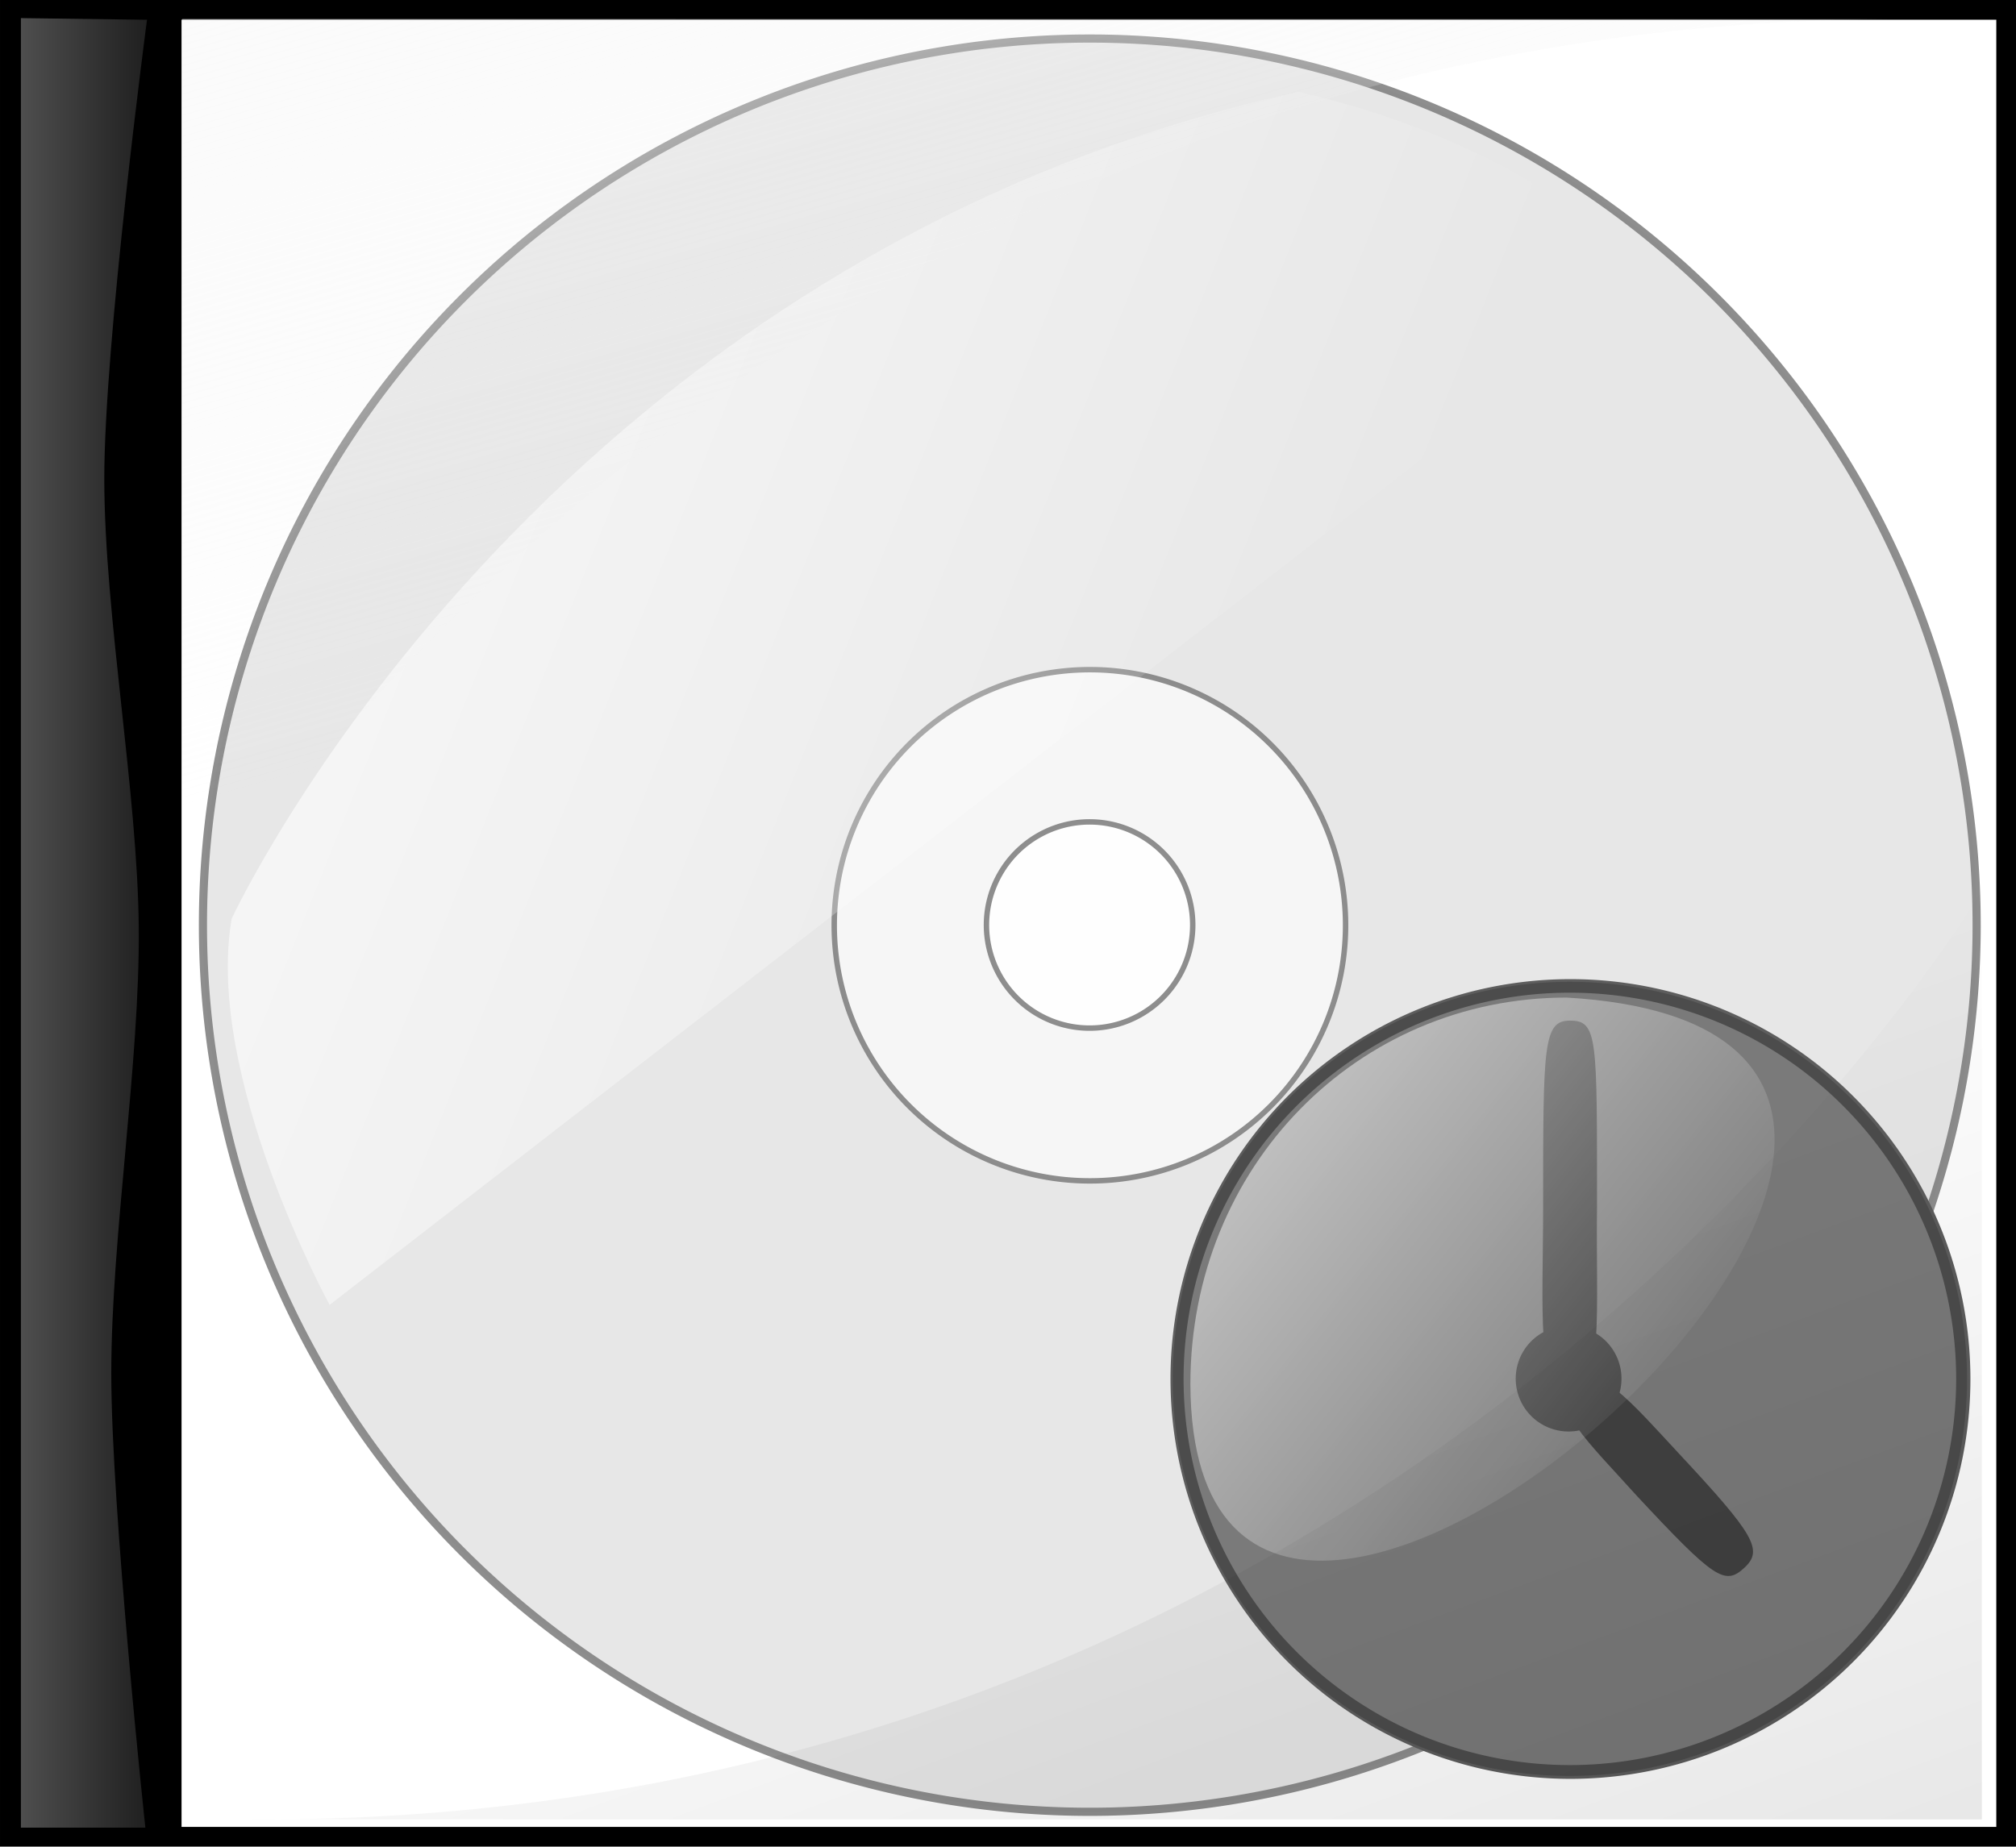 <?xml version="1.0" encoding="UTF-8" standalone="no"?>
<!-- Created with Inkscape (http://www.inkscape.org/) -->
<svg
   xmlns:dc="http://purl.org/dc/elements/1.1/"
   xmlns:cc="http://creativecommons.org/ns#"
   xmlns:rdf="http://www.w3.org/1999/02/22-rdf-syntax-ns#"
   xmlns:svg="http://www.w3.org/2000/svg"
   xmlns="http://www.w3.org/2000/svg"
   xmlns:xlink="http://www.w3.org/1999/xlink"
   xmlns:sodipodi="http://sodipodi.sourceforge.net/DTD/sodipodi-0.dtd"
   xmlns:inkscape="http://www.inkscape.org/namespaces/inkscape"
   width="865.58"
   height="793.051"
   id="svg2"
   sodipodi:version="0.32"
   inkscape:version="0.46"
   sodipodi:docname="albumart-dld.svg"
   inkscape:output_extension="org.inkscape.output.svg.inkscape"
   version="1.0"
   inkscape:export-filename="/home/chymera/work-in-progress/gmplay/albumart.png"
   inkscape:export-xdpi="100.98"
   inkscape:export-ydpi="100.98">
  <defs
     id="defs4">
    <linearGradient
       id="linearGradient2402">
      <stop
         id="stop2404"
         offset="0"
         style="stop-color:#dadada;stop-opacity:0;" />
      <stop
         style="stop-color:#dadada;stop-opacity:1;"
         offset="0.418"
         id="stop2406" />
      <stop
         id="stop2408"
         offset="1"
         style="stop-color:#dadada;stop-opacity:0;" />
    </linearGradient>
    <linearGradient
       inkscape:collect="always"
       id="linearGradient3217">
      <stop
         style="stop-color:#000000;stop-opacity:1;"
         offset="0"
         id="stop3219" />
      <stop
         style="stop-color:#000000;stop-opacity:0;"
         offset="1"
         id="stop3221" />
    </linearGradient>
    <linearGradient
       id="linearGradient3201">
      <stop
         id="stop3203"
         offset="0"
         style="stop-color:#000000;stop-opacity:1;" />
      <stop
         id="stop3205"
         offset="1"
         style="stop-color:#ececec;stop-opacity:0;" />
    </linearGradient>
    <linearGradient
       id="linearGradient3185">
      <stop
         style="stop-color:#ffffff;stop-opacity:1;"
         offset="0"
         id="stop3187" />
      <stop
         style="stop-color:#ececec;stop-opacity:0;"
         offset="1"
         id="stop3189" />
    </linearGradient>
    <linearGradient
       id="linearGradient3163">
      <stop
         style="stop-color:#dadada;stop-opacity:0;"
         offset="0"
         id="stop3165" />
      <stop
         id="stop3171"
         offset="0.418"
         style="stop-color:#dadada;stop-opacity:1;" />
      <stop
         style="stop-color:#dadada;stop-opacity:0;"
         offset="1"
         id="stop3167" />
    </linearGradient>
    <inkscape:perspective
       sodipodi:type="inkscape:persp3d"
       inkscape:vp_x="0 : 526.18109 : 1"
       inkscape:vp_y="0 : 1000 : 0"
       inkscape:vp_z="744.09448 : 526.18109 : 1"
       inkscape:persp3d-origin="372.04724 : 350.78739 : 1"
       id="perspective10" />
    <linearGradient
       inkscape:collect="always"
       xlink:href="#linearGradient3163"
       id="linearGradient3175"
       gradientUnits="userSpaceOnUse"
       x1="-702.5"
       y1="-17.411"
       x2="-702.5"
       y2="315.635"
       gradientTransform="matrix(1.006,0,0,0.917,722.95,17.427)" />
    <linearGradient
       inkscape:collect="always"
       xlink:href="#linearGradient2402"
       id="linearGradient3181"
       gradientUnits="userSpaceOnUse"
       gradientTransform="matrix(5.501,0,0,0.917,3870.15,17.821)"
       x1="-702.5"
       y1="-17.432"
       x2="-702.5"
       y2="280.087" />
    <linearGradient
       inkscape:collect="always"
       xlink:href="#linearGradient3185"
       id="linearGradient3191"
       x1="-750.242"
       y1="-98.101"
       x2="-685.193"
       y2="128.881"
       gradientUnits="userSpaceOnUse"
       gradientTransform="matrix(2.82,0,0,2.82,2005.521,-16.571)" />
    <linearGradient
       inkscape:collect="always"
       xlink:href="#linearGradient3217"
       id="linearGradient3223"
       x1="-832.156"
       y1="-54.813"
       x2="-703.456"
       y2="293.084"
       gradientUnits="userSpaceOnUse"
       gradientTransform="matrix(-2.82,0,0,-2.82,-1037.794,1160.826)" />
    <linearGradient
       inkscape:collect="always"
       xlink:href="#linearGradient2402"
       id="linearGradient2412"
       gradientUnits="userSpaceOnUse"
       gradientTransform="matrix(1.988,0,0,0.917,1411.678,17.467)"
       x1="-702.5"
       y1="-17.432"
       x2="-702.5"
       y2="315.635" />
    <linearGradient
       inkscape:collect="always"
       xlink:href="#linearGradient2402"
       id="linearGradient3180"
       gradientUnits="userSpaceOnUse"
       gradientTransform="matrix(5.501,0,0,0.917,3878.857,17.467)"
       x1="-702.5"
       y1="-17.432"
       x2="-702.5"
       y2="280.087" />
    <linearGradient
       inkscape:collect="always"
       xlink:href="#linearGradient3185"
       id="linearGradient3196"
       x1="-148.069"
       y1="396.062"
       x2="96.709"
       y2="396.062"
       gradientUnits="userSpaceOnUse" />
    <linearGradient
       y2="285.16"
       x2="1312.506"
       y1="74.947"
       x1="1058.829"
       gradientTransform="matrix(0.968,0,0,1.007,-664.45,256.439)"
       gradientUnits="userSpaceOnUse"
       id="linearGradient2514"
       xlink:href="#linearGradient3824"
       inkscape:collect="always" />
    <linearGradient
       y2="285.16"
       x2="1312.506"
       y1="74.947"
       x1="1058.829"
       gradientTransform="matrix(0.968,0,0,1.007,-368.45,630.439)"
       gradientUnits="userSpaceOnUse"
       id="linearGradient2511"
       xlink:href="#linearGradient3824"
       inkscape:collect="always" />
    <linearGradient
       y2="285.16"
       x2="1312.506"
       y1="74.947"
       x1="1058.829"
       gradientTransform="matrix(0.968,0,0,1.007,-368.45,630.439)"
       gradientUnits="userSpaceOnUse"
       id="linearGradient2486"
       xlink:href="#linearGradient3824"
       inkscape:collect="always" />
    <linearGradient
       y2="285.16"
       x2="1312.506"
       y1="74.947"
       x1="1058.829"
       gradientTransform="matrix(0.959,0,0,0.959,-356.486,636.549)"
       gradientUnits="userSpaceOnUse"
       id="linearGradient2484"
       xlink:href="#linearGradient3824"
       inkscape:collect="always" />
    <linearGradient
       y2="285.16"
       x2="1312.506"
       y1="74.947"
       x1="1058.829"
       gradientTransform="matrix(0.959,0,0,0.959,-1011.973,751.1)"
       gradientUnits="userSpaceOnUse"
       id="linearGradient2457"
       xlink:href="#linearGradient3824"
       inkscape:collect="always" />
    <linearGradient
       gradientTransform="translate(-690.295,276.216)"
       y2="256.405"
       x2="1269"
       y1="412.405"
       x1="1432"
       gradientUnits="userSpaceOnUse"
       id="linearGradient3937"
       xlink:href="#linearGradient3908"
       inkscape:collect="always" />
    <linearGradient
       gradientUnits="userSpaceOnUse"
       y2="256.405"
       x2="1269"
       y1="412.405"
       x1="1432"
       id="linearGradient3914"
       xlink:href="#linearGradient3908"
       inkscape:collect="always" />
    <filter
       id="filter3898"
       inkscape:collect="always">
      <feGaussianBlur
         id="feGaussianBlur3900"
         stdDeviation="4.32"
         inkscape:collect="always" />
    </filter>
    <linearGradient
       y2="285.16"
       x2="1312.506"
       y1="74.947"
       x1="1058.829"
       gradientUnits="userSpaceOnUse"
       id="linearGradient3890"
       xlink:href="#linearGradient3824"
       inkscape:collect="always" />
    <linearGradient
       gradientUnits="userSpaceOnUse"
       y2="329.405"
       x2="1365.6"
       y1="97.89"
       x1="1125.571"
       id="linearGradient3887"
       xlink:href="#linearGradient3824"
       inkscape:collect="always" />
    <linearGradient
       gradientUnits="userSpaceOnUse"
       y2="239.405"
       x2="512"
       y1="64.405"
       x1="74.577"
       id="linearGradient3830"
       xlink:href="#linearGradient3824"
       inkscape:collect="always" />
    <linearGradient
       y2="280.087"
       x2="-702.5"
       y1="-17.432"
       x1="-702.5"
       gradientTransform="matrix(13.434,0,0,2.24,9478.48,42.345)"
       gradientUnits="userSpaceOnUse"
       id="linearGradient3415"
       xlink:href="#linearGradient2402"
       inkscape:collect="always" />
    <linearGradient
       y2="315.635"
       x2="-702.5"
       y1="-17.432"
       x1="-702.5"
       gradientTransform="matrix(1.988,0,0,0.917,1411.678,17.467)"
       gradientUnits="userSpaceOnUse"
       id="linearGradient3413"
       xlink:href="#linearGradient2402"
       inkscape:collect="always" />
    <linearGradient
       gradientTransform="matrix(-2.442,0,0,-2.442,-900.112,1004.564)"
       gradientUnits="userSpaceOnUse"
       y2="293.084"
       x2="-703.456"
       y1="-54.813"
       x1="-832.156"
       id="linearGradient3411"
       xlink:href="#linearGradient3217"
       inkscape:collect="always" />
    <linearGradient
       gradientTransform="matrix(2.442,0,0,2.442,1735.275,-17.256)"
       gradientUnits="userSpaceOnUse"
       y2="128.881"
       x2="-685.193"
       y1="-98.101"
       x1="-750.242"
       id="linearGradient3409"
       xlink:href="#linearGradient3185"
       inkscape:collect="always" />
    <linearGradient
       y2="280.087"
       x2="-702.5"
       y1="-17.432"
       x1="-702.5"
       gradientTransform="matrix(13.434,0,0,2.24,9457.218,43.208)"
       gradientUnits="userSpaceOnUse"
       id="linearGradient3407"
       xlink:href="#linearGradient2402"
       inkscape:collect="always" />
    <linearGradient
       gradientTransform="matrix(1.006,0,0,0.917,722.95,17.427)"
       y2="315.635"
       x2="-702.5"
       y1="-17.411"
       x1="-702.5"
       gradientUnits="userSpaceOnUse"
       id="linearGradient3405"
       xlink:href="#linearGradient3163"
       inkscape:collect="always" />
    <inkscape:perspective
       id="perspective3403"
       inkscape:persp3d-origin="372.04724 : 350.78739 : 1"
       inkscape:vp_z="744.09448 : 526.18109 : 1"
       inkscape:vp_y="0 : 1000 : 0"
       inkscape:vp_x="0 : 526.18109 : 1"
       sodipodi:type="inkscape:persp3d" />
    <linearGradient
       id="linearGradient3395">
      <stop
         id="stop3397"
         offset="0"
         style="stop-color:#dadada;stop-opacity:0;" />
      <stop
         style="stop-color:#dadada;stop-opacity:1;"
         offset="0.418"
         id="stop3399" />
      <stop
         id="stop3401"
         offset="1"
         style="stop-color:#dadada;stop-opacity:0;" />
    </linearGradient>
    <linearGradient
       id="linearGradient3389">
      <stop
         id="stop3391"
         offset="0"
         style="stop-color:#ffffff;stop-opacity:1;" />
      <stop
         id="stop3393"
         offset="1"
         style="stop-color:#ececec;stop-opacity:0;" />
    </linearGradient>
    <linearGradient
       id="linearGradient3383">
      <stop
         style="stop-color:#000000;stop-opacity:1;"
         offset="0"
         id="stop3385" />
      <stop
         style="stop-color:#ececec;stop-opacity:0;"
         offset="1"
         id="stop3387" />
    </linearGradient>
    <linearGradient
       id="linearGradient3369">
      <stop
         style="stop-color:#dadada;stop-opacity:0;"
         offset="0"
         id="stop3371" />
      <stop
         id="stop3373"
         offset="0.418"
         style="stop-color:#dadada;stop-opacity:1;" />
      <stop
         style="stop-color:#dadada;stop-opacity:0;"
         offset="1"
         id="stop3375" />
    </linearGradient>
    <linearGradient
       id="linearGradient3824"
       inkscape:collect="always">
      <stop
         id="stop3826"
         offset="0"
         style="stop-color:#ffffff;stop-opacity:1;" />
      <stop
         id="stop3828"
         offset="1"
         style="stop-color:#ffffff;stop-opacity:0;" />
    </linearGradient>
    <linearGradient
       id="linearGradient3908"
       inkscape:collect="always">
      <stop
         id="stop3910"
         offset="0"
         style="stop-color:#000000;stop-opacity:1;" />
      <stop
         id="stop3912"
         offset="1"
         style="stop-color:#000000;stop-opacity:0;" />
    </linearGradient>
    <linearGradient
       inkscape:collect="always"
       xlink:href="#linearGradient3185"
       id="linearGradient3452"
       gradientUnits="userSpaceOnUse"
       gradientTransform="matrix(2.82,0,0,2.82,2005.521,-16.571)"
       x1="-750.242"
       y1="-98.101"
       x2="-685.193"
       y2="128.881" />
    <linearGradient
       inkscape:collect="always"
       xlink:href="#linearGradient3217"
       id="linearGradient3454"
       gradientUnits="userSpaceOnUse"
       gradientTransform="matrix(-2.82,0,0,-2.82,-1037.794,1160.826)"
       x1="-832.156"
       y1="-54.813"
       x2="-703.456"
       y2="293.084" />
    <linearGradient
       inkscape:collect="always"
       xlink:href="#linearGradient2402"
       id="linearGradient3487"
       gradientUnits="userSpaceOnUse"
       gradientTransform="matrix(5.501,0,0,0.917,3870.15,17.821)"
       x1="-702.5"
       y1="-17.432"
       x2="-702.5"
       y2="280.087" />
    <linearGradient
       inkscape:collect="always"
       xlink:href="#linearGradient3185"
       id="linearGradient3489"
       gradientUnits="userSpaceOnUse"
       gradientTransform="matrix(2.82,0,0,2.82,2005.521,-16.571)"
       x1="-750.242"
       y1="-98.101"
       x2="-685.193"
       y2="128.881" />
    <linearGradient
       inkscape:collect="always"
       xlink:href="#linearGradient3217"
       id="linearGradient3491"
       gradientUnits="userSpaceOnUse"
       gradientTransform="matrix(-2.82,0,0,-2.82,-1037.794,1160.826)"
       x1="-832.156"
       y1="-54.813"
       x2="-703.456"
       y2="293.084" />
    <linearGradient
       inkscape:collect="always"
       xlink:href="#linearGradient2402"
       id="linearGradient3493"
       gradientUnits="userSpaceOnUse"
       gradientTransform="matrix(5.501,0,0,0.917,3878.857,17.467)"
       x1="-702.5"
       y1="-17.432"
       x2="-702.5"
       y2="280.087" />
    <linearGradient
       inkscape:collect="always"
       xlink:href="#linearGradient3824"
       id="linearGradient3495"
       gradientUnits="userSpaceOnUse"
       x1="74.577"
       y1="64.405"
       x2="512"
       y2="239.405" />
    <linearGradient
       inkscape:collect="always"
       xlink:href="#linearGradient3824"
       id="linearGradient3497"
       gradientUnits="userSpaceOnUse"
       gradientTransform="matrix(0.968,0,0,1.007,-664.45,256.439)"
       x1="1058.829"
       y1="74.947"
       x2="1312.506"
       y2="285.16" />
    <linearGradient
       inkscape:collect="always"
       xlink:href="#linearGradient3824"
       id="linearGradient3507"
       gradientUnits="userSpaceOnUse"
       x1="74.577"
       y1="64.405"
       x2="512"
       y2="239.405"
       gradientTransform="translate(-883.284,-140.752)" />
    <linearGradient
       inkscape:collect="always"
       xlink:href="#linearGradient2402"
       id="linearGradient3512"
       gradientUnits="userSpaceOnUse"
       gradientTransform="matrix(5.501,0,0,0.917,3699.868,-953.501)"
       x1="-702.5"
       y1="-17.432"
       x2="-702.5"
       y2="280.087" />
    <linearGradient
       inkscape:collect="always"
       xlink:href="#linearGradient3217"
       id="linearGradient3515"
       gradientUnits="userSpaceOnUse"
       gradientTransform="matrix(-2.82,0,0,-2.82,-1216.783,189.858)"
       x1="-832.156"
       y1="-54.813"
       x2="-703.456"
       y2="293.084" />
    <linearGradient
       inkscape:collect="always"
       xlink:href="#linearGradient3185"
       id="linearGradient3518"
       gradientUnits="userSpaceOnUse"
       gradientTransform="matrix(2.82,0,0,2.82,1826.531,-987.539)"
       x1="-750.242"
       y1="-98.101"
       x2="-685.193"
       y2="128.881" />
    <linearGradient
       inkscape:collect="always"
       xlink:href="#linearGradient2402"
       id="linearGradient3521"
       gradientUnits="userSpaceOnUse"
       gradientTransform="matrix(5.501,0,0,0.917,3691.161,-953.147)"
       x1="-702.5"
       y1="-17.432"
       x2="-702.5"
       y2="280.087" />
    <linearGradient
       inkscape:collect="always"
       xlink:href="#linearGradient3824"
       id="linearGradient3526"
       gradientUnits="userSpaceOnUse"
       gradientTransform="matrix(0.968,0,0,1.007,-664.45,256.439)"
       x1="1058.829"
       y1="74.947"
       x2="1312.506"
       y2="285.16" />
    <linearGradient
       inkscape:collect="always"
       xlink:href="#linearGradient3824"
       id="linearGradient3541"
       gradientUnits="userSpaceOnUse"
       gradientTransform="translate(-883.284,-140.752)"
       x1="74.577"
       y1="64.405"
       x2="512"
       y2="239.405" />
    <linearGradient
       inkscape:collect="always"
       xlink:href="#linearGradient3824"
       id="linearGradient3543"
       gradientUnits="userSpaceOnUse"
       gradientTransform="matrix(0.968,0,0,1.007,-664.45,256.439)"
       x1="1058.829"
       y1="74.947"
       x2="1312.506"
       y2="285.16" />
  </defs>
  <sodipodi:namedview
     id="base"
     pagecolor="#ffffff"
     bordercolor="#666666"
     borderopacity="1.0"
     gridtolerance="10000"
     guidetolerance="10"
     objecttolerance="10"
     inkscape:pageopacity="0.0"
     inkscape:pageshadow="2"
     inkscape:zoom="0.49999998"
     inkscape:cx="494.67381"
     inkscape:cy="500.53494"
     inkscape:document-units="px"
     inkscape:current-layer="layer1"
     showgrid="false"
     inkscape:window-width="1280"
     inkscape:window-height="1000"
     inkscape:window-x="0"
     inkscape:window-y="0" />
  <g
     inkscape:label="Layer 1"
     inkscape:groupmode="layer"
     id="layer1"
     transform="translate(4.787,0.276)">
    <g
       id="g3528"
       transform="matrix(1.168,0,0,1.168,1023.582,161.07)">
      <path
         transform="matrix(2.442,0,0,2.442,-862.02,-129.576)"
         d="M 290,135.797 A 133.5,133.5 0 1 1 23,135.797 A 133.5,133.5 0 1 1 290,135.797 z"
         sodipodi:ry="133.5"
         sodipodi:rx="133.5"
         sodipodi:cy="135.79703"
         sodipodi:cx="156.5"
         id="path3200"
         style="opacity:0.9;fill:#e5e5e5;fill-opacity:1;fill-rule:evenodd;stroke:#828282;stroke-width:1.228;stroke-linecap:round;stroke-linejoin:round;stroke-miterlimit:4;stroke-dasharray:none;stroke-dashoffset:0;stroke-opacity:1"
         sodipodi:type="arc" />
      <path
         sodipodi:type="arc"
         style="opacity:0.9;fill:#ffffff;fill-opacity:0.675;fill-rule:evenodd;stroke:#828282;stroke-width:2.842;stroke-linecap:round;stroke-linejoin:round;stroke-miterlimit:4;stroke-dasharray:none;stroke-dashoffset:0;stroke-opacity:1"
         id="path3202"
         sodipodi:cx="156.5"
         sodipodi:cy="135.79703"
         sodipodi:rx="133.5"
         sodipodi:ry="133.5"
         d="M 290,135.797 A 133.5,133.5 0 1 1 23,135.797 A 133.5,133.5 0 1 1 290,135.797 z"
         transform="matrix(0.704,0,0,0.704,-589.982,106.475)" />
      <path
         transform="matrix(0.284,0,0,0.284,-524.366,163.411)"
         d="M 290,135.797 A 133.5,133.5 0 1 1 23,135.797 A 133.5,133.5 0 1 1 290,135.797 z"
         sodipodi:ry="133.5"
         sodipodi:rx="133.5"
         sodipodi:cy="135.79703"
         sodipodi:cx="156.5"
         id="path3204"
         style="opacity:0.9;fill:#ffffff;fill-opacity:1;fill-rule:evenodd;stroke:#828282;stroke-width:7.03;stroke-linecap:round;stroke-linejoin:round;stroke-miterlimit:4;stroke-dasharray:none;stroke-dashoffset:0;stroke-opacity:1"
         sodipodi:type="arc" />
      <path
         sodipodi:nodetypes="ccccc"
         id="path3822"
         d="M -795.284,199.652 C -805.284,257.652 -759.284,341.652 -759.284,341.652 L -271.284,-36.348 C -271.284,-36.348 -314.51,-84.291 -403.284,-104.348 C -683.284,-42.348 -795.284,199.652 -795.284,199.652 z"
         style="opacity:0.8;fill:url(#linearGradient3541);fill-opacity:1;fill-rule:evenodd;stroke:none;stroke-width:1px;stroke-linecap:butt;stroke-linejoin:miter;stroke-opacity:1" />
      <g
         transform="translate(-878.989,-140.968)"
         id="g2522">
        <path
           sodipodi:type="arc"
           style="fill:#5d5d5d;fill-opacity:1;fill-rule:evenodd;stroke:none;stroke-width:4;stroke-linecap:round;stroke-linejoin:round;stroke-miterlimit:4;stroke-dasharray:none;stroke-dashoffset:0;stroke-opacity:1;filter:url(#filter3898)"
           id="path2488"
           sodipodi:cx="1280"
           sodipodi:cy="256.40454"
           sodipodi:rx="144"
           sodipodi:ry="144"
           d="M 1424,256.405 A 144,144 0 1 1 1136,256.405 A 144,144 0 1 1 1424,256.405 z"
           transform="matrix(1.021,0,0,1.021,-731.048,248.084)" />
        <path
           transform="translate(-704.381,253.426)"
           d="M 1424,256.405 A 144,144 0 1 1 1136,256.405 A 144,144 0 1 1 1424,256.405 z"
           sodipodi:ry="144"
           sodipodi:rx="144"
           sodipodi:cy="256.40454"
           sodipodi:cx="1280"
           id="path2490"
           style="fill:#7a7a7a;fill-opacity:1;fill-rule:evenodd;stroke:#4c4c4c;stroke-width:4;stroke-linecap:round;stroke-linejoin:round;stroke-miterlimit:4;stroke-dasharray:none;stroke-dashoffset:0;stroke-opacity:1"
           sodipodi:type="arc" />
        <path
           transform="matrix(0.135,0,0,0.135,402.352,475.122)"
           d="M 1424,256.405 A 144,144 0 1 1 1136,256.405 A 144,144 0 1 1 1424,256.405 z"
           sodipodi:ry="144"
           sodipodi:rx="144"
           sodipodi:cy="256.40454"
           sodipodi:cx="1280"
           id="path2494"
           style="fill:#414141;fill-opacity:1;fill-rule:evenodd;stroke:none;stroke-width:4;stroke-linecap:round;stroke-linejoin:round;stroke-miterlimit:4;stroke-dasharray:none;stroke-dashoffset:0;stroke-opacity:1"
           sodipodi:type="arc" />
        <path
           sodipodi:nodetypes="czszc"
           id="path2496"
           d="M 585.595,446.524 C 585.095,484.291 588.382,514.95 575.692,514.95 C 563.032,514.95 565.789,484.295 565.789,446.524 C 565.789,386.993 565.801,378.097 575.692,378.097 C 585.903,378.097 585.595,384.513 585.595,446.524 z"
           style="fill:#414141;fill-opacity:1;fill-rule:evenodd;stroke:none;stroke-width:4;stroke-linecap:round;stroke-linejoin:round;stroke-miterlimit:4;stroke-dashoffset:0;stroke-opacity:1" />
        <path
           inkscape:transform-center-x="-30.703828"
           inkscape:transform-center-y="33.217012"
           style="fill:#414141;fill-opacity:1;fill-rule:evenodd;stroke:none;stroke-width:4;stroke-linecap:round;stroke-linejoin:round;stroke-miterlimit:4;stroke-dashoffset:0;stroke-opacity:1"
           d="M 600.063,552.654 C 582.885,533.508 567.332,519.393 576.29,511.048 C 585.228,502.721 598.261,518.558 615.795,537.378 C 643.43,567.04 646.801,572.73 639.818,579.235 C 632.611,585.95 628.849,583.551 600.063,552.654 z"
           id="path2498"
           sodipodi:nodetypes="czszc" />
        <path
           sodipodi:nodetypes="ccc"
           id="path2500"
           d="M 436.122,511.802 C 436.122,431.76 497.502,369.627 574.436,369.627 C 806.231,383.024 436.963,713.077 436.122,511.802 z"
           style="opacity:0.9;fill:url(#linearGradient3543);fill-opacity:1;fill-rule:evenodd;stroke:none;stroke-width:4;stroke-linecap:round;stroke-linejoin:round;stroke-miterlimit:4;stroke-dashoffset:0;stroke-opacity:1" />
      </g>
    </g>
    <rect
       style="opacity:1;color:#000000;fill:none;fill-opacity:1;fill-rule:evenodd;stroke:#000000;stroke-width:8.459;stroke-linecap:butt;stroke-linejoin:miter;marker:none;marker-start:none;marker-mid:none;marker-end:none;stroke-miterlimit:4;stroke-dasharray:none;stroke-dashoffset:0;stroke-opacity:1;visibility:visible;display:inline;overflow:visible;enable-background:accumulate"
       id="rect2383"
       width="857.12"
       height="784.592"
       x="-0.557"
       y="3.954" />
    <rect
       style="opacity:1;color:#000000;fill:#000000;fill-opacity:1;fill-rule:evenodd;stroke:none;stroke-width:1px;stroke-linecap:butt;stroke-linejoin:miter;marker:none;marker-start:none;marker-mid:none;marker-end:none;stroke-miterlimit:4;stroke-dasharray:none;stroke-dashoffset:0;stroke-opacity:1;visibility:visible;display:inline;overflow:visible;enable-background:accumulate"
       id="rect3155"
       width="73.404"
       height="781.904"
       x="-0.244"
       y="5.292" />
    <path
       style="opacity:0.9;fill:url(#linearGradient3191);fill-opacity:1;fill-rule:evenodd;stroke:none;stroke-width:1px;stroke-linecap:butt;stroke-linejoin:miter;stroke-opacity:1"
       d="M 73.418,7.853 L 73.434,406.819 C 73.434,406.819 310.707,3.896 819.151,7.884 C 819.151,7.884 71.424,7.853 73.418,7.853 z"
       id="path3183"
       sodipodi:nodetypes="cccc" />
    <path
       sodipodi:nodetypes="cccc"
       id="path3199"
       d="M 846.128,781.115 L 846.113,382.149 C 846.113,382.149 608.839,785.072 100.395,781.084 C 100.395,781.084 848.122,781.115 846.128,781.115 z"
       style="opacity:0.25;fill:url(#linearGradient3223);fill-opacity:1;fill-rule:evenodd;stroke:none;stroke-width:1px;stroke-linecap:butt;stroke-linejoin:miter;stroke-opacity:0" />
    <path
       style="color:#000000;fill:url(#linearGradient3196);fill-opacity:1;fill-rule:evenodd;stroke:none;stroke-width:1px;stroke-linecap:butt;stroke-linejoin:miter;stroke-miterlimit:4;stroke-dashoffset:0;stroke-opacity:1;marker:none;marker-start:none;marker-mid:none;marker-end:none;visibility:visible;display:inline;overflow:visible;enable-background:accumulate;opacity:0.85"
       d="M 4.191,7.501 L 58.333,8.208 C 58.333,8.208 39.874,147.324 39.99,205.782 C 40.106,264.239 54.298,340.255 54.798,398.183 C 55.297,456.112 43.022,530.719 42.99,589.342 C 42.958,647.966 57.626,784.623 57.626,784.623 L 4.191,784.623 L 4.191,7.501 z"
       id="rect3178"
       sodipodi:nodetypes="cczzzccc" />
  </g>
</svg>
